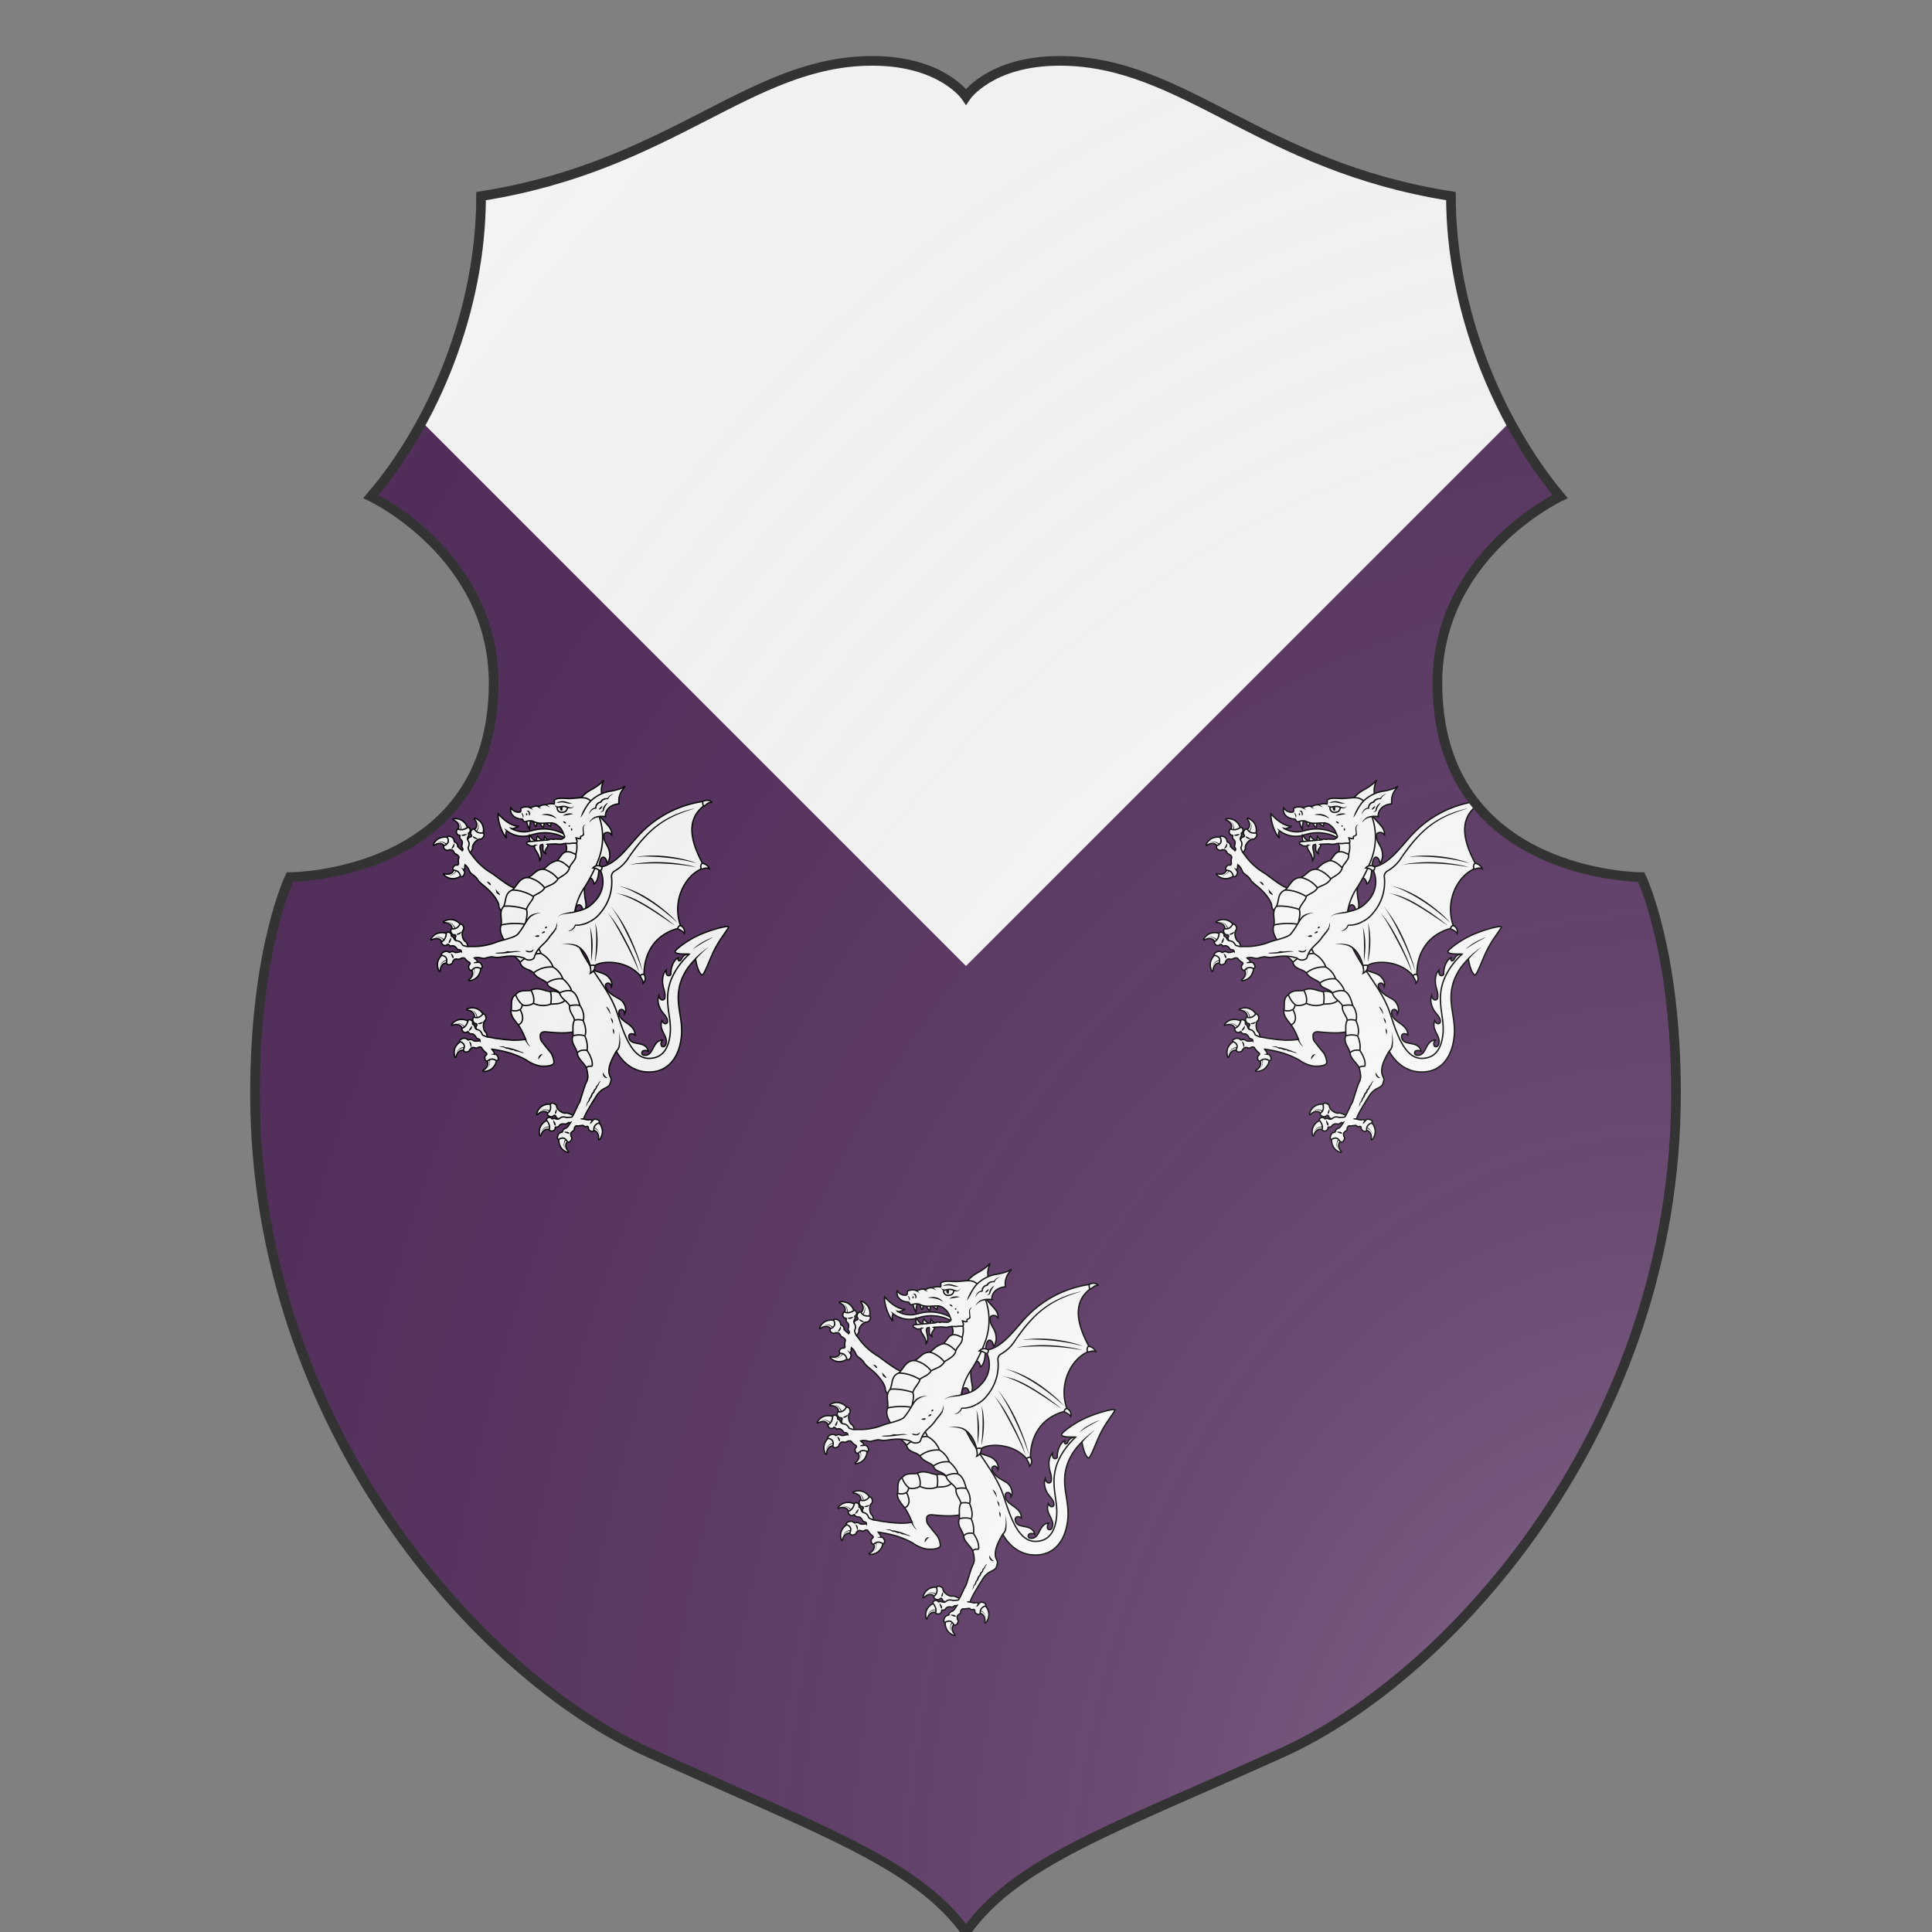 <svg id="coa712478932" width="500" height="500" viewBox="0 0 200 200" xmlns="http://www.w3.org/2000/svg" xmlns:x="http://www.w3.org/1999/xlink"><rect x="0" y="0" width="200" height="200" fill="#808080" stroke="none"/><defs><clipPath id="polish_coa712478932"><path d="m 90.3,6.3 c -12.7,0 -20.7,10.9 -40.5,14 0,11.8 -4.9,23.5 -11.4,31.1 0,0 12.7,6 12.7,19.3 C 51.1,90.8 30,90.8 30,90.8 c 0,0 -3.6,7.4 -3.6,22.4 0,34.3 23.1,60.2 40.7,68.2 17.6,8 27.7,11.4 32.9,18.6 5.2,-7.3 15.3,-10.7 32.8,-18.6 17.6,-8 40.7,-33.9 40.7,-68.2 0,-15 -3.6,-22.4 -3.6,-22.4 0,0 -21.1,0 -21.1,-20.1 0,-13.3 12.7,-19.3 12.7,-19.3 C 155.1,43.7 150.2,32.1 150.2,20.3 130.4,17.2 122.5,6.3 109.7,6.3 102.5,6.3 100,10 100,10 c 0,0 -2.5,-3.7 -9.7,-3.7 z"/></clipPath><clipPath id="divisionClip_coa712478932"><polygon points="0,0 100,100 200,0"/></clipPath><g id="dragonRampant_coa712478932" stroke-width=".3" transform="matrix(1.1,0,0,1.1,-10,-10)"><path d="M78.7 69.04c-.34-.7-.9-1.05-1.22-1.23-.67-.36-.51.01-.48.05.21.33.44.61.47 1.03.07.51-.09.81-.28 1.04-.07.08-.28.17-.34.15-.11-.04-.3.27-.3.27s-.05.2.01.38h0c.04.13.12.27.2.42a2.58 2.58 0 01.29.66c.32.17.61.21.86.11.49-.19.88-.87.89-.87.02 0 .45-.76-.1-2.01z"/><path d="M72.17 80.89a2.76 2.76 0 01-1.61-.62c-.6-.47-.19-.47-.15-.46.38.06.74.16 1.14.02.5-.14.71-.41.84-.68.05-.09.04-.32 0-.37-.08-.09.13-.39.13-.39s.16-.13.35-.15h0c.13-.01.29 0 .46.02.2.02.42.04.64.02l.09-.01c.28.22.44.47.45.75.03.53-.44 1.16-.44 1.16-.02 0-.54.7-1.9.71z"/><path d="M75.94 75.29c.26-.21.69-.87.63-1.19-.06-.34.22-.84.47-1.14.34-.4.87-.75 1.1-.74.39.05.65-.2.81-.5.16-.29.18-.48.1-.61l-.15-.25c-.32.05-1.37.2-1.91-.82-.22-.06-.42.04-.56.17-.25.24-.32.66-.27.86.06.2.14.17.19.33.03.09.02.16-.02.23-.05.08-.15.14-.31.17-.52.09-.77 1.13-.82 1.52l-.01.02c-.21.52-.33.79-.44.83m-.33-5.91a2.8 2.8 0 00-1.65-.5c-.76 0-.44.25-.4.27.34.19.68.33.91.68.31.42.31.76.25 1.05-.02.1-.17.28-.23.29-.12.02-.14.38-.14.38s.05.2.19.33h0c.1.09.23.18.38.27.17.11.36.23.51.38l.06.06c.36 0 .63-.11.81-.31.35-.4.37-1.18.37-1.19-.01 0 .01-.86-1.06-1.71z"/><path d="M69.44 71.98c-.72.29-1.11.82-1.3 1.13-.4.65-.02.51.02.48.34-.19.64-.4 1.06-.41.52-.04.81.14 1.02.35.08.07.15.29.13.35-.05.11.25.32.25.32s.2.06.38.02h0c.13-.03.27-.1.43-.17.18-.08.38-.18.59-.23l.09-.02c.19-.31.25-.59.17-.85-.15-.5-.81-.94-.81-.94-.03-.02-.75-.5-2.03-.03z"/><path d="M89.9 82.18c-.99-.45-1.7.79-4.06.72-1.01 0-4.27-2.71-5.12-3.23a13.84 13.84 0 01-3.98-3.56c-.3-.45-.54-.69-.72-.93-.19-.29-.4-.94-.41-.97-.02-.05 0-.1.02-.18.37-.82.11-1.22-.09-1.56s.03-.72.12-.89l.05-.12a1 1 0 00-.01-.39l-.02-.06V71c-.02-.05.01-.1.05-.12.01 0 .34-.2.35-.58a.82.82 0 00-.2-.49c-.18-.2-.36-.14-.36-.14-.2.15-1.26.79-2.07.35-.26-.02-.41.4-.42.58 0 .1.01.19.04.27.17.52.63.51.64.51.03 0 .06.02.07.04.03.02.01.05.02.08 0 0-.06.34.01.56l.03.07c.02.04.07.08.12.13a1 1 0 01.32.45c.08.25.06.56-.07.95a.3.3 0 000 .23c.02.07.33.5.23.7a.45.45 0 01-.12.15c-.02-.12-.65-.39-.97-.94l-.03-.04v-.02a1 1 0 00-.05-.25.91.91 0 00-.62-.63.08.08 0 01-.07-.05c-.03-.03 0-.07-.01-.09 0 0-.01-.16-.1-.43-.08-.24-.31-.43-.6-.58-.46-.17-.66-.17-.84.07.07.14.11.2.15.32.13.42.11.75-.06 1-.22.31-.65.53-.81.55-.04.14-.12.25-.01.57.06.2.54.5.87.47.16-.02.21-.11.27-.13s.23.01.46.01c.29 0 .48.29.62.54.06.11.12.23.17.27.17.13.74.26.92.82a2.7 2.7 0 00-.11 1.28l.01.07v.03c-.02.36-.22.32-.46.34-.25.02-.36-.04-.64.36s-.14.53-.01.69l.1.1c.15-.01.69-.01 1.08.48.16.2.28.47.35.78l.03.06c.07.08.2.08.35.05.17-.03.32-.23.42-.47.23-.58.05-.73-.01-.81l-.02-.02c-.11-.14-.02-.27.05-.36.08-.12.17-.25.13-.49-.02-.15.03-.3.05-.44.99.77.82 1.58 1.46 1.98 0 .01.87.63 1.16 1.05.39.82 1.62 1.58 2.49 2.43 2.06 2.01 2.19 3.16 2.26 3.18.07.37-.06.91.69 1.53.78.51-.15.06 1.18-.11 1.54-.2 2.48.32 4.04.27s1.79.09 2.31-.01m7.9-20.25c.13-.97.36-2.2.75-3.03a8.2 8.2 0 013.61-3.6c1.89-1.07 2.5-1.96 2.5-1.96s-.45 1.09-.5 1.86c-.07 1.04.17 1.57.45 2.23-1.11.5-2.01 1.38-2.07 2.6-.02.36.03.73.24 1.02-.76.15-1.47.38-2.07.87m-11.11 2.3c-.54.12-1.06.28-1.6.37a5.57 5.57 0 01-3.42-.6c.32-.05 1.03-.3 1.31-.47l.06-.07c-1.66-.19-3.05-1.29-4.38-2.72-.18 1.46.85 4.26 1.74 5.2.03.03.05.02.08-.02s-.4-.84.06-1.49a5.8 5.8 0 004.53 1.12c.54-.1 1.06-.28 1.59-.42a9.24 9.24 0 016.95 1.03l-.01-.68a9.2 9.2 0 00-6.91-1.25z"/><path fill="#f6f6f6" d="M92.75 68.69c.22.32.53.58.88.74 0-.36.14-.72.38-.99m-2.71.2c.17.37.38.87.75 1.03.12-.33.13-.67.25-1m-2.33-.36c-.03.34.12.83.25.97.06.06.07.18.15.17.05-.01.08-.06.11-.11.07-.14.14-.56.25-.77m-2.41-.68c.07.67.32 1.62.73 2.16-.01-.52.09-1.34.28-1.82m.01 4.75c-.28-.34-.39-1.21-.28-1.63.37.38.72 1.15 1.59 1.39-.18-.48.02-1.09.12-1.2.4.49.87 1 1.49 1.07-.03-.32-.01-.64.06-.95.23.37.6.65 1.01.79"/><path d="M104.99 136.02c.07.77-.24 1.36-.42 1.68-.4.65-.44.25-.44.2.01-.39.07-.75-.12-1.13-.2-.48-.49-.65-.77-.75-.1-.04-.33 0-.37.05-.08.09-.4-.08-.4-.08s-.14-.15-.19-.33h0c-.03-.13-.03-.29-.04-.46-.01-.2-.01-.42-.06-.64l-.02-.08c.19-.31.42-.49.69-.54.52-.09 1.2.3 1.21.3.01-.01.77.42.93 1.78zm-13.21-5.35a2.76 2.76 0 00-1.07 1.35c-.28.71.07.5.11.47.3-.25.55-.51.97-.59.5-.13.82-.01 1.07.15.09.06.2.26.19.32-.02.12.31.27.31.27s.2.03.38-.05h0c.12-.06.25-.15.39-.25.16-.12.34-.25.54-.34l.08-.03c.13-.34.13-.63.01-.87-.24-.47-.97-.78-.97-.78-.04 0-.84-.34-2.01.35z"/><path d="M99 132.97c-.23-.24-1.64-.88-1.96-.78-.33.1-.86-.11-1.19-.33-.44-.29-.84-.77-.86-1.01 0-.39-.28-.62-.59-.74-.31-.12-.49-.12-.62-.03l-.23.18c.09.31.37 1.34-.59 1.99-.04.22.09.41.24.53a1 1 0 00.89.16c.2-.08.15-.16.31-.23a.27.27 0 01.23-.01c.09.04.15.13.2.29.15.5 1.21.63 1.61.64h.02c.54.15.83.23.88.33m-5.83 1.05a2.69 2.69 0 00-.3 1.7c.09.76.3.41.32.37.15-.36.24-.71.57-.98.38-.35.72-.39 1.01-.37.1.01.3.13.32.19.03.12.4.09.4.09s.19-.07.31-.23h0c.08-.11.15-.25.22-.4.09-.18.18-.38.32-.55a.3.3 0 00.05-.07c-.04-.36-.18-.62-.41-.77-.43-.3-1.22-.23-1.22-.22-.02-.01-.88.08-1.59 1.24zm4.28 4.51c.37.68.95 1 1.28 1.16.69.32.51-.04.48-.08-.23-.31-.48-.58-.53-1.01-.1-.51.05-.82.22-1.05.06-.08.27-.18.33-.17.12.03.29-.29.29-.29s.04-.2-.03-.38h0a3.41 3.41 0 00-.22-.41 3.32 3.32 0 01-.3-.56l-.03-.08c-.33-.15-.62-.18-.87-.07-.48.21-.84.91-.84.92 0 .03-.39.8.22 2.02z"/><path d="M80.9 122.39c-.58.51-1.23.63-1.59.67-.76.07-.46-.2-.43-.23.32-.22.64-.39.83-.77.26-.45.23-.79.14-1.07-.03-.1-.2-.26-.26-.27-.12-.01-.17-.37-.17-.37s.03-.2.15-.35h0c.09-.1.21-.2.35-.31.16-.12.33-.26.47-.43l.05-.07c.36-.04.64.04.84.23.38.36.48 1.14.48 1.15.02.02.12.88-.86 1.82z"/><path d="M77.44 109.32a2.85 2.85 0 00-1.73-.05c-.73.2-.36.36-.31.37.38.09.74.13 1.06.42.41.32.5.65.52.95.01.1-.09.31-.14.34-.11.05-.03.41-.03.41s.1.18.27.27h0a3 3 0 00.43.16c.19.06.4.12.6.23l.08.04c.35-.1.58-.27.7-.52.23-.47.04-1.24.04-1.24-.02-.02-.23-.86-1.49-1.38z"/><path d="M79.76 115.73c.05-.33-.1-1.1-.37-1.29-.28-.2-.43-.76-.45-1.15-.03-.53.11-1.14.29-1.29.31-.24.33-.6.24-.92-.09-.32-.2-.47-.35-.52l-.28-.08c-.19.26-.85 1.1-1.95.72-.2.1-.27.32-.28.51-.02.34.22.7.4.81.18.11.22.03.37.11.08.04.13.1.15.18.02.1-.01.2-.11.33-.31.42.22 1.35.46 1.67l.01.02c.21.52.31.8.26.9m-4.34-4.02c-.77.1-1.28.53-1.54.78-.55.53-.15.49-.1.47.37-.1.72-.23 1.13-.13.51.09.75.34.9.59.06.09.07.32.04.37-.07.1.17.37.17.37s.17.11.36.11h0c.13 0 .29-.03.46-.06.19-.04.41-.08.63-.08h.09c.26-.25.39-.51.37-.79-.02-.53-.55-1.11-.56-1.11-.01-.01-.59-.65-1.95-.52z"/><path d="M72.77 117.84c-.32.7-.23 1.36-.16 1.72.16.75.33.38.35.34.12-.37.18-.73.49-1.03.35-.38.68-.45.98-.45.1 0 .31.11.33.16.04.11.4.06.4.06s.18-.09.29-.25h0c.07-.11.13-.26.19-.42.07-.18.15-.39.27-.58l.05-.07c-.07-.35-.23-.6-.47-.73-.46-.26-1.23-.12-1.24-.12-.02-.01-.87.14-1.48 1.37z"/><path d="M80.77 118.2c.2.2.1.14.29.39.2.15.23.3.25.44.02.11.04.27.22.29h.03c.1.01.33 0 .56.58.1.24.13.49.02.63-.09.12-.19.22-.29.2-.02 0-.05 0-.07-.02-.23-.17-.5-.28-.79-.32-.41-.06-.83.1-1.11.4a.32.32 0 01-.14 0c-.2-.03-.39-.02-.47-.51s.05-.52.21-.7.33-.29.1-.56l-.02-.02-.06-.04c-.41-.3-.75-.7-.99-1.14-.52-.28-.84.15-1.05.17a.92.92 0 01-.31-.07c-.28-.09-.61-.17-.82.03-.16.16-.3.26-.33.31s0 .15-.11.28c-.22.25-.78.36-.96.26-.3-.16-.32-.29-.38-.42.1-.12.26-.58.21-.95-.05-.3-.26-.56-.65-.77-.11-.06-.18-.08-.33-.13-.04-.29.11-.43.56-.63.31-.09.61-.12.83 0 .25.14.36.24.37.24l.04.05.02.01c.03.01.06 0 .09-.02.02-.01.41-.23.89.03l.23.16.05.01c.61.17 1.3-.05 1.35.01 0-.06 0-.13-.02-.19-.06-.21-.58-.31-.65-.34a.3.3 0 01-.16-.17c-.12-.3-.33-.56-.6-.74a.95.95 0 00-.54-.1l-.18-.01-.07-.03c-.2-.11-.39-.39-.39-.4-.01-.01-.02-.03-.04-.03l-.03-.01c-.03 0-.06 0-.08.02-.01 0-.33.33-.81.07-.07-.04-.14-.1-.21-.17-.12-.14-.3-.54-.1-.71.89-.24 1.22-1.44 1.26-1.68 0 0 .09-.16.36-.15.26.02.45.19.48.22.25.28.15.65.15.66-.02.05 0 .1.05.12h.01l.05.03c.06.03.23.18.28.28l.05.12c.06.18.15.61.53.72s.84.22 1.14 1.07c.04.07.07.12.11.14.03.02.63.34.97.42.29.05.62.06 1.16.18.59.12.74.15 1.09.18.39.04 1.3.19 1.78.23l1.55.11c.59.04 2.01-.03 2.86-.18 0 0-.81-2.09-1.69-3.24-.93-1.19-1.72-2.08-1.5-3.25.23-.81-.31-2.5 1-3.31.99-1.21 2.38-.66 3.36-.94 1.54-.83 3.07.26 4.25.28 1.38-.28 1.92.38 2.7.7l5.48 3.38-2.04 4.48c-2.37.71-4.69.49-7.16.26-.53-.05-1.22.08-1.22.79 0 1.05.11 1.04.81 1.95.63.81 1.07 1.33 1.48 1.84.52.64.8 2.07.67 2.3-.29.5-1.39.72-2.92.61a7.4 7.4 0 01-2.92-1.21c-.8-.54-2.34-1.17-3.43-1.55-1.4-.43-2.85-.74-4.31-.94z"/><path d="M99.07 91.28c.45-.52.49-1.27.39-1.95-.09-.6-.38-1.28-.33-1.89.04-.43.41-.92.89-.8.51.14.72 1.07.82 1.49.95-1.01.46-2.06.32-3.23-.15-1.25-.26-2.64.49-3.74.69-1.02 1.46.05 1.49.89.27-.14.46-.41.6-.69.34-.67.4-1.45.48-2.2.05-.49.08-3.12 1.02-2.96.23.04.4.23.52.43.18.28.2.58.3.87.24-.17.3-.47.38-.74.07-.23.13-.46.16-.7a4.27 4.27 0 00-.43-2.13c-.28-.56-.71-1.18-.84-1.8-.03-.15-.04-.3-.05-.45-.01-.22-.02-.45.11-.63.16-.23.48-.28.75-.27.41.01.62.27.89.54.06-1.24-.72-1.96-1.29-2.61-.32-.36-.8-.86-1.1-1.24-.47-.61-.48-1.29-1.02-1.84l-.06 3.2c-.03 1.56-.06 3.14-.44 4.65-1.09 4.37-4.82 7.56-6.65 11.67a23.6 23.6 0 00-1.19 3.59m28.71 8.63c-1.4.07-1.62 1.03-1.81 1.3-.15.2-.45.29-.57.09-.19-.34.15-.65.15-.65-.94.3-1.79 1.81-1.79 3.7-.05.18-.23.28-.4.3a.5.5 0 01-.5-.25c-.23-.41-.13-.96-.13-.96-.73.77-.86 1.94-.75 3 .11 1.06.61 1.77.48 2.99-.03.52-.56.65-.86.43-.39-.27-.47-.85-.47-.85-.39.99-.09 2.12.41 3.06.49.94 1.37 1.42 1.49 2.47.05.51-.27.64-.51.62-.47-.05-.7-.68-.7-.68-.86 2.16 1.49 3.38.84 5.22-.19.54-.57.54-.73.48-.25-.09-.31-.32-.33-.51-.03-.47.3-.92.3-.92-2.31.17-1.8 3.59-4.02 3.32a.5.5 0 01-.46-.62c.06-.26.26-.36.45-.4.46-.1.96.16.96.16-.52-2.26-3.3-1.27-4.05-2.51-.35-.57-.28-1.12.1-1.28.53-.22 1.03.23 1.03.23.04-2.32-2.85-2.66-3.44-4.37-.12-.35-.24-1.21.49-1.22.69-.01.67.94.67.94.56-.87.09-2.09-.53-2.76-.75-.8-2.26-1.05-3.3-2.52-.31-.43-.63-1.21.08-1.41.66-.18.89.74.89.74.32-.98-.44-2.05-1.21-2.54-.92-.59-2.78-.82-4.02-1.73.01 3.48.09 7.08 1.95 10.03.82 1.3 1.93 2.39 2.9 3.58 1.93 2.37 3.43 5.3 6.17 6.66 1.63.81 3.58.95 5.31.38a3.24 3.24 0 001.56-.96c.33-.4.51-.89.66-1.39 1.32-4.46.29-9.26.81-13.89.09-.82.24-1.64.55-2.4.44-1.07 1.21-1.97 1.96-2.85l1.95-2.28"/><path d="M103.77 65.3c-.55-.79-1.57-1.93-2.66-2.09-1.08-.16-2.63.23-3.96.12l-.82-.04c-.08 0-1.48-.05-1.81.4-.18.24.14.54-.1.86-.93-.21-1.52.11-1.94.16 0 0-.44-.05-1.06.24-.3.14-.64.08-.64.08-.75-.16-1.36.45-1.79.25-.43-.2-1.29-.08-1.65.09-.34.17-.12.44-.23.8-.02.05-.08.11-.13.12 0 0-.3.14-.9-.03a2.3 2.3 0 01-1.12-.85c-.11.33-.08.79.07 1.1.34.76 1.21 1.29 2.27 1.32.21.02.24.08.43.47.05.1.25.14.36.12.27-.06.46-.14.62-.16.37-.04.89-.05 1.14.08 1.33.7 2.62.31 4.04.35.32.01.77.17 1.04.35 1.27.84 1.47 1.83 1.73 2.42.04.09.08.19.06.28-.02.12-.12.21-.22.25-.11.05-.33.25-.45.26-.46.02-.28-.02-.74 0-.32.01-.59-.11-.89.02-.17.07-.62-.12-.78-.03-.44.23-.85.18-1.34.23l-3.44.32c-.19.02-.42.08-.43.27 0 .15 0 .27.15.32.42.14.5.35.83.36.26.01.53.03.75-.1-.25 1.03 1.01 1.48 1.13 3.29.89-1.27-.37-2.71.21-3.43 0 0 .27-.03.41-.1.26.47-.32 1.49.63 1.98-.38-1.01.73-1.3.49-2.01.62-.08.72-.01 1.35-.08.31-.04.93.07 1.25.07.48.01.77-.16 1.25-.18.29.6.39 1.04.12 1.84-.91.25-1.28 1.34-1.92 1.92-1.36.31-2.08 1.09-2.95 1.88-1.73 0-2.04 1.18-3.42 1.82-1.99 0-2.44 2-3.46 2.74-1.68.7-1.26 2.3-1.86 3.56-1.11 1.22-.31 2.65-.55 4.09-.71 1.75.86 3.35 1.29 4.52.19 1.83 2.36 2.58 2.84 3.65.47 1.64 1.92 1.3 2.96 2.31.81 1.31 2.12 1.36 2.96 2.21.23 1.3 1.92 1.09 2.73 2.18.33 1.36 1.73 1.74 2.2 2.83-.19 1.32 1.05 2.32 1.05 3.2-.54.86-.23 2.32-.33 3.36-.56 1.48.66 2.42.95 3.75.06 1.24 1.77 2.47 1.97 3.24.21.55.33 1.38.35 1.93-.05.86-.28 1.05-.58 1.79a133.4 133.4 0 00-1.12 3.53c-.15.46-.52.94-.65 1.31-.11.33-.18.37-.43.91-.14.31-.1.26-.26.57l-.4.69c-.1.13-1.08.11-1.11.13-.05.02-.1.01-.18 0-.86-.27-1.23.04-1.54.27-.31.24-.72.05-.89-.01l-.13-.04c-.11-.01-.32.03-.39.06l-.05.03h-.01c-.05.02-.1 0-.13-.04a.72.72 0 00-.62-.27.76.76 0 00-.46.25c-.17.2-.1.37-.1.37.18.18.93 1.16.59 2.02.01.26.44.36.62.35.1-.01.18-.03.26-.07.5-.23.43-.68.43-.69 0-.03.01-.06.03-.08l.03-.02.05-.01s.34.02.55-.07l.07-.04c.04-.03.07-.08.11-.14.09-.12.2-.27.41-.37.24-.11.54-.12.95-.04.08.02.15.01.23-.02.07-.03.46-.39.67-.31.04.01.1.04.16.1-.03.02-.31.69-.82 1.08a.14.14 0 01-.04.03l-.02.01a.85.85 0 00-.24.08.93.93 0 00-.55.69.1.1 0 01-.04.08l-.02.01-.06.01s-.16.03-.41.15c-.23.1-.39.36-.5.66-.12.47-.09.68.16.82.13-.08.18-.13.3-.18.4-.18.74-.2 1.01-.06.34.18.6.58.64.74.14.03.26.09.57-.05.19-.08.43-.6.37-.92-.04-.16-.13-.2-.16-.25-.02-.06-.02-.23-.05-.45-.04-.29.23-.51.47-.68a.94.94 0 00.25-.21c.11-.19-.04-.7.5-.95.66.1 1.39-.22 1.6-.02l.03.03.07.05c.24.18.24.18.48.09l.06-.02.03-.01c.36-.02.34.18.39.41.05.24 0 .36.43.59s.54.08.69-.07a.48.48 0 00.08-.11c-.03-.14-.1-.68.35-1.13.18-.19.43-.33.73-.44a.2.2 0 00.06-.04c.07-.08.05-.21.01-.36-.05-.16-.26-.29-.52-.36-.61-.16-.73.04-.8.11l-.02.02c-.13.13-.26.05-.37 0-.13-.07-.27-.14-.5-.07-.35.11-.95-.12-1.17-.16.22-1.07 2.04-3.89 2.66-4.87a4.45 4.45 0 012.05-1.91c1.06-.47 1.02-.9 1.17-1.34.26-.78-.06-.97-.24-1.51-.57-1.67.75-3.96 1.49-5.21.1.11 2.19 4.55 7.11 4.55 4.77 0 6.83-3.97 7.15-8.1.29-3.73-1.29-6.66-.48-10.47.74-3.47 2.97-5.56 3.55-6.19.03.15.45 2.88 1.38 3.51.42.4 1.88-3.88 2.73-5.43 1.09-2.3 3.25-4.84 3.11-5.11-.13-.27-3.59.51-6.59 1.89-2.78 1.27-5.18 3.27-5.1 3.56.13.71 2.6.45 3.09.54-.37.34-3.4 3.12-4.36 6.84-1.07 4.14.58 7.14.18 10.75-.29 2.61-1.36 5.23-4.66 5.23-3.83 0-5.58-5.87-6.89-9.82-1.6-4.94-5.27-8.75-7.78-13.53a13.44 13.44 0 01.65-14.17 32.07 32.07 0 003.06-6.15 13.64 13.64 0 00-.73-11.12l.31-.13z"/><path fill="none" d="M99.34 73.05a5.4 5.4 0 01-.17 2.51c.19 1.25-1.01 1.84-1.4 2.93-.21 1.33-1.96 1.94-2.5 2.45-.76 1.26-1.86 1.32-2.91 1.96-.6 1.04-1.91 1.33-2.48 1.87.08.64-1.18 1.69-1.51 2.85.37 1.15-.16 2.34-.22 3.24.48.39.96 2.35.96 3.18a8 8 0 012.46 3.23 5.57 5.57 0 012.63 2.97 4.83 4.83 0 012.14 2.59c.67.48 1.88 1.94 1.88 2.65m-9.48-24.85a6.23 6.23 0 013.62 2.27m-.2-4.09a6.33 6.33 0 013.11 2.13m-.16-4.01c1.06.08 1.92.88 2.66 1.56m-.75-3.47c.93-.11 1.29.2 2.15.55M87 99.18a6.66 6.66 0 014.56-1.93m-1.61 4.24a6.07 6.07 0 014.24-1.26m-1.24 3.43a4.95 4.95 0 013.38-.84m-.67 3.05c.66-.36 1.83-.63 2.54-.4m-14.04-9.94a9.06 9.06 0 014.94-1.51m-6.23-3c1.74-.41 3.53-.39 5.28-.16m-4.74-3.93c1.33-.19 3.64.2 4.95.69m-3.08-4.25c1.61.01 3.22.56 4.6 1.4"/><path fill="none" d="M108.67 117.57a2.06 2.06 0 01-.63 1.07m-9.83-13.17c1.1.44 1.54 2.02 1.85 3.16m0 0c.66.9 1.07 2.31.72 3.29m0 0c.35.84.77 2.16.43 3.26m-.08.09c.48 1.06.65 2.07.51 3.22m0 .01c.65.95 1.33 2.35 1.09 3.47"/><path fill="none" d="M97.85 108.71a5.04 5.04 0 012.22-.08m-1.15 3.21a3.5 3.5 0 011.87.08m-2.23 3.35a4.58 4.58 0 012.57 0m-1.62 3.75c.41-.62 1.55-.72 2.13-.52m-.16 3.76c.21-.26.76-.41 1.25-.29m-12.86-13.81c1.19.57 2.56.67 3.79.19m-3.79-.19c-.4.38-1.87.71-2.42.31m6.21-.12c.18-.85.19-1.85-.04-2.69m-3.75 2.5c.35-.85-.17-2.39-.5-2.78m4.29 2.97c1.28-.09 2.21.01 3.17-.83m-9.37.95a5.08 5.08 0 01-1.44-2.14"/><path fill="none" d="M87.46 108.47c0 .36-.28.94-.48 1.06-.41.24-1.31.47-1.97.11m1.97-.11c.28.5.56 1.26.56 1.83 0 .83-.49 1.41-1.03 1.52"/><path d="M77.72 102.26c-.49.6-1.12.81-1.47.91-.74.19-.49-.13-.46-.16.28-.27.57-.49.7-.89.19-.48.1-.81-.03-1.08-.05-.09-.23-.23-.29-.22-.12.01-.23-.34-.23-.34s0-.21.1-.37h0c.07-.11.18-.23.29-.36.13-.15.29-.31.4-.5l.04-.08c.35-.09.64-.06.87.09.44.3.66 1.05.66 1.06 0 .02.24.86-.58 1.94z"/><path d="M72.27 89.88a2.73 2.73 0 00-1.71.22c-.69.32-.3.41-.25.41.39.03.75.02 1.11.25.45.25.59.57.66.85.02.1-.04.32-.09.36-.1.07.03.41.03.41s.13.16.31.22h0c.13.04.28.07.45.09.2.03.42.06.62.13l.08.03c.33-.15.53-.36.61-.62.15-.5-.15-1.23-.16-1.23 0 .01-.34-.79-1.66-1.12z"/><path d="M75.56 95.86c0-.33-.27-1.07-.57-1.22-.31-.16-.54-.68-.62-1.07-.11-.51-.07-1.14.08-1.32.27-.28.23-.64.09-.94s-.27-.43-.43-.45a4.48 4.48 0 00-.29-.03c-.15.28-.67 1.22-1.81 1.02-.18.13-.22.36-.2.55.04.34.33.66.52.74.2.08.22-.01.38.05.09.03.14.08.17.15.04.09.02.2-.06.34-.24.47.43 1.3.71 1.58l.02.02c.29.48.43.75.4.85m-4.9-3.32c-.74.22-1.18.72-1.4 1.01-.46.61-.07.5-.03.48.35-.16.67-.34 1.09-.31.52.01.79.22.98.44.07.08.12.3.09.36-.06.11.22.34.22.34s.19.08.38.05h0c.13-.02.28-.08.44-.13.19-.07.4-.14.61-.18l.09-.01c.22-.29.3-.57.25-.84-.11-.52-.72-1.01-.72-1.01s-.68-.54-2-.2z"/><path d="M68.98 99.03c-.2.74-.02 1.38.11 1.73.27.71.39.33.4.28.06-.38.07-.75.32-1.09.28-.43.6-.55.9-.6.1-.02.32.06.35.11.06.1.41-.01.41-.01s.17-.12.24-.29h0c.05-.12.09-.28.12-.45a3.73 3.73 0 01.21-.69c-.13-.34-.32-.56-.58-.65-.49-.18-1.24.07-1.24.07-.01 0-.83.29-1.24 1.59z"/><path d="M89.5 88.95c-.96.52-1.48 2.19-2.97 4.03-.61.8-3.66 1.39-4.59 1.75a14.06 14.06 0 01-5.25 1.01c-.55-.03-.87.01-1.17.01-.34-.02-.99-.25-1.02-.26-.05-.02-.08-.06-.13-.13-.43-.79-.91-.83-1.29-.88-.39-.05-.55-.46-.64-.63-.02-.05-.04-.09-.07-.11-.1-.1-.2-.17-.32-.23l-.06-.02h-.01c-.05-.02-.08-.07-.06-.12 0-.01.04-.39-.25-.63a.85.85 0 00-.51-.14c-.26.02-.33.2-.33.2 0 .25-.14 1.48-.98 1.86-.17.2.07.56.21.68.08.06.15.1.23.13.52.18.78-.19.79-.2.2-.1.44.25.59.33l.08.02c.04.01.11-.01.18-.02a.95.95 0 01.55.02c.24.09.48.29.71.64.04.07.1.11.18.14.07.02.6.04.7.24.02.04.04.1.05.19-.1-.08-.7.28-1.34.2h-.05l-.02-.01a.7.7 0 00-.23-.11.94.94 0 00-.88.11.11.11 0 01-.08.03l-.02-.01-.05-.04s-.13-.09-.4-.18c-.24-.08-.53-.01-.82.13-.41.26-.54.42-.45.7.15.03.22.03.34.08.41.15.67.37.76.66.11.36.03.83-.05.97.08.12.12.24.44.36.19.07.73-.13.9-.41.08-.14.04-.23.06-.29s.15-.18.28-.36c.17-.23.52-.2.81-.16.13.02.26.04.32.02.21-.06.65-.43 1.21-.23.4.53.73.76.95.87l.08.04c.28.23.12.37-.01.57-.13.21-.25.26-.1.73s.34.43.54.43l.14-.02a1.3 1.3 0 011.04-.57c.26-.01.54.06.83.2l.07.01c.11 0 .18-.11.26-.25.08-.15.01-.39-.12-.62-.32-.54-.55-.48-.65-.48h-.03c-.18 0-.23-.15-.26-.26-.04-.14-.09-.29-.31-.4-.13-.07-.22-.2-.33-.31 1.22-.32 1.75.31 2.46.04.01 0 1.03-.31 1.53-.28.89.19 1.23.16 2.44-.02 2.84-.42 4.36.32 4.42.28.33.17.69.6 1.63.38.88-.31.44-.48 1.11-1.64.78-1.35 1.76-1.78 2.66-3.05.91-1.27 1.16-1.37 1.39-1.84"/><path fill="#f6f6f6" d="M95.69 65.16c1.11-.26 1.69.12 1.69.12-.15.55-.26 1.05-1.24 1.1-.53.03-.93-.3-1.02-.73-.03-.16-.06-.37.07-.42.19 0 .2 0 .5-.07z"/><path d="M100.7 66.53c.44-.88 1.06-1.96 1.7-2.61a8.15 8.15 0 014.6-2.22c2.14-.39 3-1.04 3-1.04s-.79.89-1.08 1.59c-.4.96-.35 1.54-.3 2.25-1.21.11-2.35.65-2.81 1.78-.13.33-.21.7-.1 1.04a4.7 4.7 0 00-2.24.14"/><path d="M96.9 73.18c.36-.01 1.04.07 1.39-.04.4-.11.76.1 1.05-.09.28-.29-.12-.9-.14-1.1.34.06.58.28 1.03.17"/><path d="M127.12 64.98c.67-.08.62-.73 1.82-.81 0-.07-.82-.86-2.1-.12m-24.52 35.41c-.07 1.12.32 1.34.03 2.13 1.26-.59.96-1.87.96-1.87m18.1-7.98c.35.38.98.39 1.5 1.14.31-1.26-.83-1.76-.83-1.76m4.34-12.36c.85.12.95-.46 1.99-.04a1.8 1.8 0 00-.69-.85c-.48-.33-1.07-.41-1.07-.41m-13.43 24.57c.1.51.63.85.68 1.76.92-.91.21-1.93.21-1.93"/><path d="M104.68 79.18c-.51-.09-.86-.62-1.77-.65.89-.94 1.93-.24 1.93-.24"/><path d="M98.21 88.32c3.13-.66 3.9-1.15 5.28-2.66a6.03 6.03 0 001.11-6.52c.46-.51.24-.86.24-.86 3.33-.65 6.03-4.73 8.46-7.26A23.8 23.8 0 01126.93 64c.06.21-.02.77.22.98-3.94 3.05-2.79 7.82-.29 12.47 0 0-.6.49-.23 1.3-3.65 1.64-6.42 7.03-4.56 12.38 0 0-.41 0-.6.66-6.04 1.7-7.41 6.77-7.36 10.07 0 0-.35-.22-.86.25-2.97-3.46-8.34-3.32-9.91-2.21 0 0-.53-.21-1.02.06-.28-1.29-1.26-3.73-3.19-4.47"/><path fill="none" d="M102.27 90.25a6.56 6.56 0 002.35-1.96 10.34 10.34 0 002.37-7.76c-.06-.54.21-1.06.68-1.32a8.86 8.86 0 003.27-3.27"/><g fill="#000" stroke="none" transform="matrix(.1 0 0 .1 58 72)"><path d="M173.5-9.2c-2.55 4.27-9.32 6.17-13.2 2.6 4.44-.68 8.71-2.22 13.2-2.6zm-28.1 20.6c2.18 3.94-.23 9.27-4 11.3-2.05 1.22-2.78.59-1.34-1.12 1.9-3.33 3.91-6.62 5.34-10.18zm19.9 60.2c-.7-2.67-4.78-6.7-5.1-7.2 2.55 1.23 6.96 3.73 7.24 5.96l-2.14 1.24zm-37.76-57.5c-4.8-4.95-12.59-6.95-19.04-4.3 6.6-3.77 15.62-1.88 20.7 3.6l-1.66.7zM197.5 1.4c-4.18 2.93-13-2.98-10.99-5.51 3.66 1.86 7.5 3.32 10.99 5.51zm-38.58-19.75c1.72-4.94.2-10.82-2.76-15.05-1.3-1.73-5.77-5.1-1.47-2.17 5.2 4.18 7.18 11.7 5.85 18-.48.33-1.14-.63-1.62-.78zm34.18 3.37c4.4-4 6.28-10.86 4.81-16.64-.87-2.01-1.72-4.65.06-1.1 2.7 6.26 1.08 14.17-3.5 19.06-.82.35-.8-1.11-1.37-1.33zM132.8 81.2c6.93.68 14.1-3.74 16.47-10.31 3.8 1.36-3.8 6.71-5.6 8.11-3.2 2.18-7.07 3.14-10.87 2.2z"/><path d="M184.3 411c2.2 4.75-5.17 12.68-7.33 10.21 2.44-3.4 4.44-7.15 7.33-10.21zm-6.1 34.3c5.68.42 6.7 12.53 3.56 11.95-.92-4.06-1.9-8.13-3.56-11.95zm55.9 29.8c-2.56-2.16-13.54-.77-5.71-2.55 3.03-.18 8.02-2.2 5.71 2.55zm10.3-20.1c3.1 1.93 6.84.88 10.1 1.1 3.75 3.64 9 .82 12.9 3.5 5.68.79 10.39 2.72 15.75 4.49 3.73.96 7.15 3.73 11.24 4.02 1.79 1.37 7.2 4.32 1.3 2.2-2.8-1.35-11.48-2.27-11.92-3.65-3.88 1.54-9.31-3.86-9.42-2.74-3.82 1.34-10.58-2.94-10.74-2.76-5.49 1.4-8.77-4.38-12.21-3.26-2.57-.26-5.31-.74-7-2.9zm95.3 18.3c-4.67 2.28-7.07 7.71-9.8 11.2-1.58-5.63 3.71-12.85 9.8-11.2zm-172.1-13.59c-6.87-1.04-14.21 3.5-16.84 9.9 1.54-7.3 9.41-11.58 16.39-12.18 1.95-.29.64 1.39.46 2.28zm41.36-57.61c-1.25 4.94-11.15 6.7-11.9 3.68 4-1.15 7.84-2.78 11.9-3.68zm-41.68 12.15c-3.07-6.02-10.54-10.04-17.32-8.64 5.35-2.1 11.8.6 15.98 4.27.84 1.4 5.54 4.13 1.34 4.37zm27.27-21.5c.05-5.25-2.94-10.59-7.05-13.89-1.57-1.17-6.56-3.09-1.83-1.53 6.27 2.63 10.09 9.37 10.8 15.82-.65.1-1.28-.32-1.92-.4zm22.71 111.8c5.34-4 7.21-11.65 5.17-17.87-1.95-2.29 2.74-2.57 1.48.63.79 6.18-1.01 14.06-6.65 17.23z"/><path d="M712.4 216.8c-14.04 7.77-28.33 15.19-41.38 24.57-.73.73-3.2 2.19-1.3.37 8.53-8.45 19.2-14.32 29.91-19.53 4.15-2.05 8.36-4 12.77-5.4zm-39.7 46.4a205.23 205.23 0 0128.5-24.1c-.16 1.21-2.46 2.1-3.39 3.23-8.17 7.05-15.98 14.57-22.9 22.87-.74-.66-1.48-1.33-2.2-2z"/><path d="M314.2 168.2c3.4-1.7 7-3 10.7-3.7 3.7-.8 7.4-1.1 11.1-.8-3.7.2-7.3 1-10.7 2.2s-6.7 2.9-9.6 4.9zm163.6 200.2c7.81 4.57 8.54 11.14 10.2 18.1-3.44-6.15-6.85-12.22-10.2-18.1zm10 25.1c5.83 3.69 5.23 7.51 5.2 13.2-2.34-4.26-3.71-8.86-5.2-13.2zm4.6 23.2c4.8 4.43 3.41 7.78 2.5 13.1-1.9-4.24-2-8.79-2.5-13.1zm12.8 38.9c1.2-5.2 1.8-10.6 1.9-16s-.3-10.9-1.6-16.2c.9 2.6 1.5 5.3 2 8s.9 5.4 1.1 8.2c.4 5.5.3 11.1-.4 16.6z"/><path d="M129.6 268.7c-5.72-.25-11.06 3.93-13.86 8.7-.9 1.84-1.71 5.28-.96 1.28a18.32 18.32 0 0115.09-12.03c.57.56-.44 1.4-.28 2.05zm31.9-63.47c-.47 5.12-10.08 8.22-11.25 5.25 3.74-1.78 7.32-3.9 11.25-5.25zm-39.07 18.23c-4.28-5.09-11.95-8.2-18.53-5.73 3.94-2.6 9.74-1.51 13.99.34 1.25.97 9.62 4.46 4.54 5.4zm23.47-25.05c-.97-6.8-6.53-13.38-13.6-14.38 3.86-.34 7.78 2.25 10.47 5 1.8 2.07 6.41 7.96 4 9.43l-.87-.05zm39.8 106.6c4.48-4.73 5.5-12.67 2.25-18.31-1.9-2.03 2.44-2.52 1.7.63 1.7 6.09.75 13.33-3.95 17.88z"/><path d="M138.6 217.8c1.72 13.25-12.59 18.41 0 0zm-.8 34.8c10.66 3.56 5.46 19.7 1.7 3zm60 20.7c-23.06 3.26 2.9-7.69 0 0zm93.9-24.8c-18.9.5-36.55 5.96-54.98 3.74-5.06-2.46 18.01-.43 24.98-4.74 10.02 1.97 20.2-2.03 30 1zm77.9 344c2.13 14.06-9 15.51 0 0zm34 27.4c-4.94 10.7-11.48 2.67 0 0zm-41.6-2.4c10.83 8.29 3.6 22.01 0 0zm23.7 25.5c15.55-2.44 16.61 9.79 0 0zm64.2-24.3c-14.2 18.7-3.19-7.67 0 0zm-20.8-2.5c-18.96-.56 4.97-6.69 0 0zM319.3 242.6c-1.52 16.87-32.18-.48-8.9 5 3.7.07 6.87-2.14 8.9-5zm45.5-42.4c6.18-5.73 6.33-26.94 6-7.8-2.15 2.22-.67 12.36-6 7.8zm-42.9 14.6c13.85-6.86 12.55 5.52 0 0zm14.8-6.5c7.53-9.8 12.05.45 0 0zm7-10.7c3.2-9.24 8.93.6 0 0zm-40.4 242.9c1.44 9.45 17.12 25.38 2.7 10.7-.54-3.12-9.02-9.67-2.7-10.7zM216.9 95.2c10.24.9 12.09 15.18 2.1 2.6zm17.8 16.1c6.35 4.95 19.23 20.86 3.7 9-1.53-2.88-1.06-6.7-3.7-9zm198.1 477c2.46-2.59 2.7-6.4 3.4-9.6 3.28-2.45 3.75-6.65 5.15-9.97 3.35-2.66 2.92-7.46 5.44-10.34 1.8-1.67 3.34-3.65 3.73-6.13.7-2.8 4.35-3.77 4.88-6.86.35-3.59 4.26-4.9 5.5-8.1.66-2.44 3.75-5.49 5.3-6-1.61 3.31-3.57 4.04-3.94 7.4a23.88 23.88 0 01-4.16 5.7c.95-1.85-.4 2.66-.68 3.2-.46 1.87-3.73 5.21-4.05 4.84.77-.97-.38 2.96-.9 3.76-.8 1.82-3.53 4.7-4.31 4.88.84-1.5-.34 3.15-.78 3.91-.96 2.38-2.75 4.27-4.48 6.11 1.02-1.9-.46 3.14-1 3.83-.89 1.84-3.43 4.57-4.34 4.85.28.43-.75 3.14-1.27 4.49a8.15 8.15 0 01-3.49 4.03zm38.9-75a22.05 22.05 0 006.89 10.09c2.75 1.6 1.5 2.72-.9 1.74-4.8-1.3-8.35-7.14-6.09-11.84zm-8.3 136.5c.2-7.26-6.18-13.08-11.85-15.35 3.5-2.37 8.63 5.22 10.56 8.45a12.76 12.76 0 011.3 6.9zm-109.7-16.11c-4.85-2.36-10.39 1.26-14.13 4.2-1.61 2.26-3.77 4.76-1.19.6 3.23-4.52 11.12-9 15.93-6.37l-.32.73zm36.7 27.63c-4.32 3.54-4.78 10.26-3.35 15.3 2.65 6.46-2.57-2.93-1.67-5.44.05-3.47.7-10.2 4.04-11.13l.49.69zm-36.63-62.28c-3.28-3.92-9.2-4.38-13.97-3.84-2.69.35-8.4 4.08-3.09.5 5.3-2.74 12.06-2.18 17.22.53 2.3 1.4 1.1 1.66-.16 2.81z"/><path d="M394.2-68.6c1.2.5 2.5 1 3.8 1.3s2.7.4 4 .3 2.6-.6 3.6-1.4c1-.9 1.7-2.1 2.2-3.5-.3 1.4-.7 2.8-1.7 4s-2.4 2-3.9 2.4-3 .5-4.5.5c-1.5-.1-3-.3-4.5-.7zm-22.5 2.4c-1.13-.5-1.7-.85-2.4-1.2-.7-.5-1.3-1-1.8-1.5-.6-.6-1.1-1.1-1.5-1.8s-.8-1.4-.8-2.2c.3.7.8 1.2 1.4 1.6s1.2.8 1.9 1.1c1.2.77 2.41.9 3.8 1z"/><path d="M455.1-43.9a23.05 23.05 0 00-13.6 10.4c0-2.55 2.76-5.7 4.7-7.8a25.51 25.51 0 017.9-5.3l1 2.7zm-32.7-1c.5-3.63 2.08-6.98 3.3-10.4l2.7 1.3c-2 3-4.07 5.97-5.7 9.2l-.3-.1zm39.5-17.2c1.16-3.3 3.95-5.94 7.04-7.49 2.53-.95-.46 3.57-1.48 4.52a9.66 9.66 0 01-5.56 2.97zm3.6 4.7c2.24-.84 5.2-1.92 5.34-4.75.53-6.6 5.31-11.95 10.77-15.22.54.13-1.63 2.75-2.24 3.8-2.56 3.71-5.1 7.59-6.03 12.06-.75 3.64-4.6 4.77-7.84 4.11z"/><path d="M420.7 1.3c.1-2.37-.78-6.68 2.68-6.81 7.43-1.36 1.99-11.2 3.47-16.25.06-3.71 2.66-7.5 6.45-8.14-7.14 4.2-3.88 13.31-3.58 19.9 2.26 4.7-5.73 7.3-6.22 7.45.26 1.95.03 8.4-2.8 3.85zM303.9-58.6c7.07-6.51 10.1 9.95 5.38 9.27-.12-3.6-.2-9.8-5.38-9.27zm-.8 4.1c5.05.14.8 9.33-.4 2.7-.04-.92.25-1.8.4-2.7zm74.2-13c-2.55 4.65 5.86 12.83 5.19 3.99.14-1.83.16-3.69-.19-5.49m22-8.3c-5.96 4.58-13.86-.33-20.58-.47-4.66-1.37-9.64 1.59-14.02-.13 6.6-2.54 13.96-4.17 21-1.52 4.42.73 9.14 3.97 13.6 2.12zm-20.7 41.6c3.81-3.26 11.09 6.41 4.12 3.24-1.46-.84-3.1-1.83-4.12-3.24zm12.5 7.7c7.3 0-.9 7.24 0 0zm4.9 6.7c5.38-2.1 1.94 10.11.12 3.18-.3-1.05.6-2.26-.12-3.18zm-90.6-47.3c3.3 1.57 8.56 7.55 8.1 8.81-1.24-4.08-9.24-4.27-8.79-7.44l.69-1.37zm17.7-2.6c3.15 1.44 7.79 7.24 8.95 7.4-2.9-1.54-10.41-2.92-9.24-6.47l.29-.93zm17-3.1c4.08 1.2 6.63 4.81 10.18 6.86-.62.58-6.86-3.6-10.13-3.9-1.55.19.05-2.16-.05-2.96zm38.1 25.4a25.09 25.09 0 0122.9-3.9 241.94 241.94 0 01-22.9 3.9zm-90.5-6.8c3.6 2.34 6.1 7.67 3.3 11.5-.16-4.06-2.08-7.7-3.3-11.5zm57.7 70.9c-2.95-.91-8.15-2.13-2.13-2.54 3.11-1.05 2.06.04 2.13 2.54zm-20.9 0c-3.36-.42-7.58 4.88-8.3-.3 2.74-.6 5.59-.3 8.3.3zm6.9-66.2c11.54-3.92 26.28-1.41 33.6 9-9.84-6.77-21.92-8.57-33.6-9z"/><polygon points="271.1 -19 265.4 -24.8 272.8 -21.5"/><polygon points="259.7 -14.8 254.6 -21.7 261.8 -16.9"/><path d="M440.2-51.5c1.31-6 4.92-12 10.79-14.41 1.05-.42 4.29-1.28 4.2-.5-1.39 1.9-1.2-.2-1.01-1.59.44-5.72 4.96-10.64 10.5-11.9 2.31-1.02.9.63.56.32 2.32-5.4 8.44-8.09 14.07-7.92 1.36-.1 3.5.52 1.3.75 1.48-2.52 3.27-5.02 5.83-6.58a23.93 23.93 0 018.76-3.37c-4.92 1.93-9.92 4.92-12.05 10-.25.84-.66 2.35-1.84 1.8a14.42 14.42 0 00-11.43 3.95c-1.4 1.9-2.16 4.4-5.03 4.22-4.89 1.35-8.18 6.24-8.05 11.23-.4 2.48-3.57.71-5.2 1.85-5.46 1.97-8.91 7.19-11.4 12.15z"/><path d="M371.5 173.5c1.5-2.3 3.8-4.1 6.3-5.4s5.1-2.2 7.8-3 5.4-1.3 8.1-1.9c2.7-.5 5.5-.9 8.1-1.5l.6 2.9c-2.9.4-5.6.5-8.3.8s-5.4.6-8.1 1.1-5.3 1.2-7.8 2.2c-2.5 1.1-5 2.6-6.7 4.8z"/><path d="M410.8 236.2c-2.3-1-4.8-1.6-7.3-2.2s-5.1-1-7.7-1.4c-2.6-.3-5.2-.5-7.9-.6-2.6 0-5.3.1-7.9.5 2.6-.6 5.2-1 7.9-1.2s5.3-.2 8-.1 5.3.3 8 .7 5.3.8 8 1.6l-1.1 2.7z"/><path d="M395.3 203.3c1.7-.5 3.3-1.2 4.8-2s2.9-1.8 4.1-2.9a19.54 19.54 0 005.3-8.2c.2-.6.7-.9 1.3-.9 2.6.2 5.4 0 8.1-.3 2.7-.4 5.4-.9 8-1.6 2.6-.7 5.2-1.6 7.8-2.6 2.5-1 5-2.2 7.2-3.6l1.6 2.5c-2.5 1.6-5.1 2.8-7.7 3.9-2.7 1.1-5.4 1.9-8.2 2.6-2.8.7-5.6 1.2-8.4 1.5a42 42 0 01-8.7.1l1.3-.9c-.7 1.9-1.6 3.4-2.6 5-1.1 1.5-2.3 2.9-3.8 4.1-1.4 1.2-3.1 2.1-4.8 2.7-1.7.6-3.6.9-5.3.9v-.3zm133-164.8C537 26.3 546 14.1 556 2.8c10-11.3 20.9-21.9 33-31 12.1-9.1 25.3-16.7 39.1-22.7 3.4-1.7 7-2.9 10.5-4.3 1.8-.7 3.5-1.4 5.3-2l5.4-1.7c3.6-1.1 7.2-2.3 10.8-3.2 3.7-.9 7.3-1.8 11-2.6l.1.3c-7.1 2.3-14.4 4.3-21.4 7l-5.3 1.9c-1.7.7-3.5 1.4-5.2 2.1l-5.2 2.1c-.9.4-1.7.7-2.6 1.1L629-49c-13.6 6.2-26.5 13.8-38.3 22.9-12 9.1-22.7 19.6-32.5 30.9-9.8 11.2-18.7 23.2-27.5 35.4l-2.4-1.7z"/><path d="M676 55.1C639.07 45 600.62 40.7 562.4 40.4c-4.83-.4-26.43 1.9-12.58-.18 38.26-4.68 77.51-.36 114.4 10.56 4 1.28 7.94 2.7 11.81 4.33zm-1.2 8.7c-43.89-8.13-88.93-10.24-133.4-6.78-5.93.57-16.2 2.04-4.6-.15 41.26-7.04 83.9-5 124.8 3.32 4.45 1.03 8.85 2.22 13.2 3.61zm-170.4 40.5c41.64 9.16 78.16 33.5 110 61.06 5.47 4.66 19.23 18.48 18.83 19.16-29.82-27.21-62.9-51.41-99.39-68.9-9.5-4.56-19.31-8.4-29.44-11.32zm-4.8 16.4c33.49 4.75 62.79 23.6 90.51 41.84a595.5 595.5 0 0139.09 29.36c-38.65-25.37-76.3-54.05-120.6-68.92a92.29 92.29 0 00-9.01-2.28zm-11.1 29c25.59 30.07 43.05 66.16 56.94 102.9 4.7 12.6 9.18 25.38 11.76 38.61-10.64-33.71-25.32-66.05-41.5-97.44-8.11-15.25-16.6-30.38-27.2-44.06zm-8.3 12.6c20.95 22.36 34.77 50.26 48.61 77.3 8.28 17.62 16.68 35.39 21.59 54.3-12.11-31.23-27.94-60.88-43.78-90.35-8.12-14.12-15.78-28.8-26.42-41.25zm-26 23c7.05 25.42 6.13 52.58 1.39 78.35-1 4.74-2.91 11.54-1.47 2.55 2.36-26.86 3.5-54.1.08-80.9zm-11.3 9.2c7.4 24.38 6.4 50.59 2.4 75.5-.02-25.17.9-50.48-2.4-75.5z"/></g></g><radialGradient id="backlight" cx="100%" cy="100%" r="150%"><stop stop-color="#fff" stop-opacity=".3" offset="0"/><stop stop-color="#fff" stop-opacity=".15" offset=".25"/><stop stop-color="#000" stop-opacity="0" offset="1"/></radialGradient></defs><g clip-path="url(#polish_coa712478932)"><rect x="0" y="0" width="200" height="200" fill="#522d5b"/><g fill="#fafafa" stroke="#000"><use x:href="#dragonRampant_coa712478932" transform="translate(17 57) scale(0.43)"/><use x:href="#dragonRampant_coa712478932" transform="translate(97 57) scale(0.43)"/><use x:href="#dragonRampant_coa712478932" transform="translate(57 107) scale(0.43)"/></g><g clip-path="url(#divisionClip_coa712478932)"><rect x="0" y="0" width="200" height="200" fill="#fafafa"/><g fill="#522d5b" stroke="#000"><use x:href="#dragonRampant_coa712478932" transform="translate(17 57) scale(0.43)"/><use x:href="#dragonRampant_coa712478932" transform="translate(97 57) scale(0.43)"/><use x:href="#dragonRampant_coa712478932" transform="translate(57 107) scale(0.43)"/></g></g></g><path d="m 90.3,6.3 c -12.7,0 -20.7,10.9 -40.5,14 0,11.8 -4.9,23.5 -11.4,31.1 0,0 12.7,6 12.7,19.3 C 51.1,90.8 30,90.8 30,90.8 c 0,0 -3.6,7.4 -3.6,22.4 0,34.3 23.1,60.2 40.7,68.2 17.6,8 27.7,11.4 32.9,18.6 5.2,-7.3 15.3,-10.7 32.8,-18.6 17.6,-8 40.7,-33.9 40.7,-68.2 0,-15 -3.6,-22.4 -3.6,-22.4 0,0 -21.1,0 -21.1,-20.1 0,-13.3 12.7,-19.3 12.7,-19.3 C 155.1,43.7 150.2,32.1 150.2,20.3 130.4,17.2 122.5,6.3 109.7,6.3 102.5,6.3 100,10 100,10 c 0,0 -2.5,-3.7 -9.7,-3.7 z" fill="url(#backlight)" stroke="#333"/></svg>